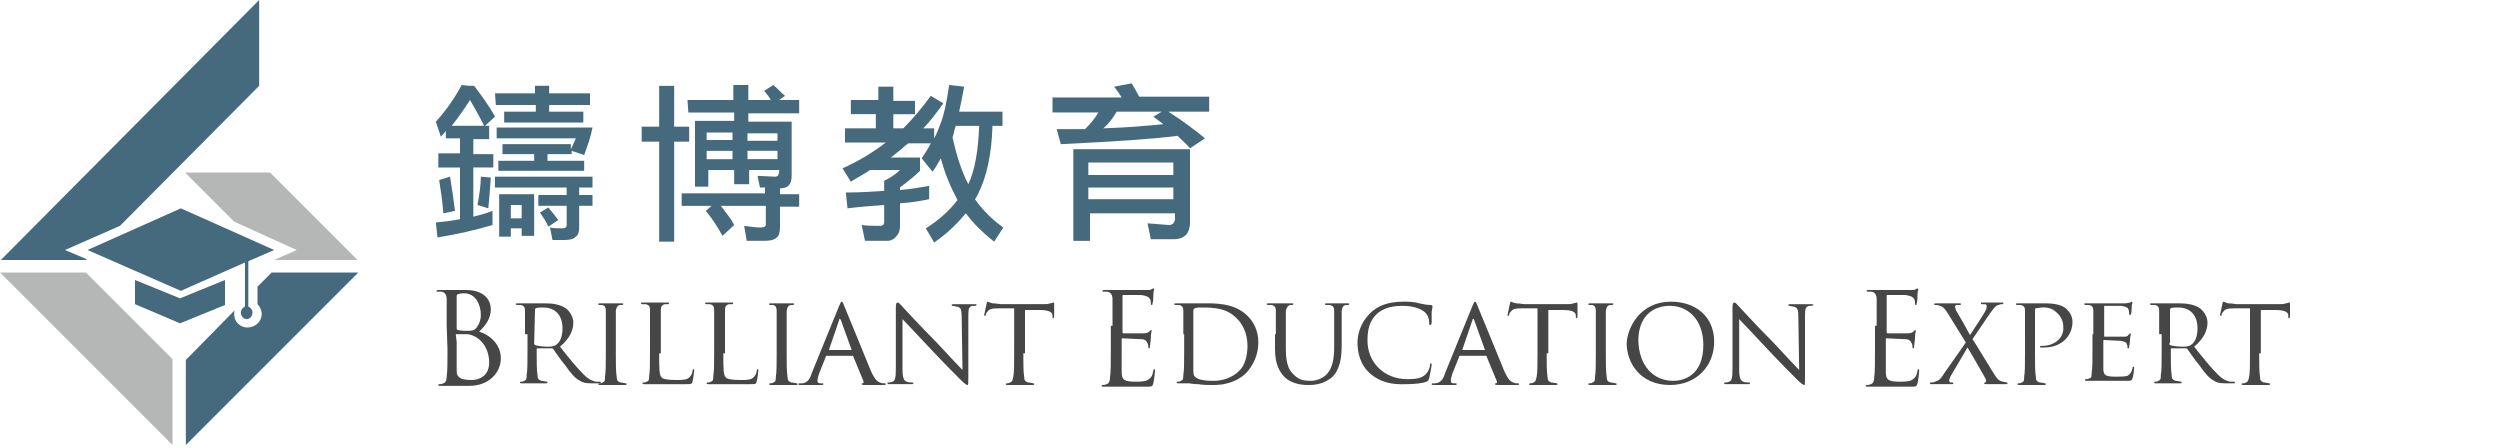 <?xml version="1.0" encoding="utf-8"?>
<!-- Generator: Adobe Illustrator 21.1.0, SVG Export Plug-In . SVG Version: 6.00 Build 0)  -->
<svg version="1.1" id="Layer_1" xmlns="http://www.w3.org/2000/svg" xmlns:xlink="http://www.w3.org/1999/xlink" x="0px" y="0px"
	 viewBox="0 0 300 53.7" style="enable-background:new 0 0 300 53.7;" xml:space="preserve">
<style type="text/css">
	.st0{fill:#466A7D;}
	.st1{fill:url(#XMLID_2_);}
	.st2{fill:url(#XMLID_3_);}
	.st3{fill:#B5B7B7;}
	.st4{fill:#464646;}
</style>
<g>
	<g id="XMLID_5424_">
		<g id="XMLID_5470_">
			<polygon id="XMLID_5479_" class="st0" points="21.7,25 10.5,30 21.7,34.9 29.4,31.5 29.9,31.3 32.9,30 			"/>
			<path id="XMLID_5478_" class="st0" d="M29.4,30.6v6.2c-0.3,0.1-0.5,0.4-0.5,0.7c0,0.4,0.3,0.8,0.7,0.8s0.7-0.4,0.7-0.8
				c0-0.3-0.2-0.6-0.5-0.7v-6.4"/>
			<polygon id="XMLID_5477_" class="st0" points="16.2,33.6 16.2,36.5 21.6,38.8 27,36.6 27,33.6 21.6,35.8 			"/>
			
				<linearGradient id="XMLID_2_" gradientUnits="userSpaceOnUse" x1="28" y1="-177.36" x2="28" y2="-177.36" gradientTransform="matrix(1 0 0 -1 0 -140.16)">
				<stop  offset="0" style="stop-color:#036937"/>
				<stop  offset="1" style="stop-color:#169380"/>
			</linearGradient>
			<path id="XMLID_5476_" class="st1" d="M28,37.2"/>
			
				<linearGradient id="XMLID_3_" gradientUnits="userSpaceOnUse" x1="30.9" y1="-174.56" x2="30.9" y2="-174.56" gradientTransform="matrix(1 0 0 -1 0 -140.16)">
				<stop  offset="0" style="stop-color:#036937"/>
				<stop  offset="1" style="stop-color:#169380"/>
			</linearGradient>
			<path id="XMLID_5475_" class="st2" d="M30.9,34.4"/>
			<polygon id="XMLID_5474_" class="st3" points="35.6,30 32.9,31.2 42.9,31.2 32.4,20.7 22.2,20.7 28.1,26.6 			"/>
			<polygon id="XMLID_5473_" class="st0" points="7.8,30 14.4,27.1 31.1,10.3 31.1,0 0.1,31.2 10.3,31.2 10.4,31.1 			"/>
			<polygon id="XMLID_5472_" class="st3" points="10.3,32.7 0,32.7 20.7,53.4 20.7,43.1 			"/>
			<path id="XMLID_5471_" class="st0" d="M32.6,32.7l-1.1,1.1l-0.6,0.6v2.1c0.3,0.3,0.5,0.7,0.5,1.2c0,0.9-0.8,1.6-1.7,1.6
				s-1.6-0.7-1.6-1.6c0-0.2,0-0.4,0.1-0.5l-0.4,0.4l-5.5,5.6v10.2L43,32.7L32.6,32.7z"/>
		</g>
	</g>
	<g id="XMLID_3280_">
		<g id="XMLID_8632_">
			<path id="XMLID_9198_" class="st4" d="M53.6,39.1c0-2.3,0-2.8,0-3.2c0-0.5-0.2-0.8-0.6-0.9c-0.1,0-0.4,0-0.5,0s-0.1,0-0.1-0.1
				s0.1-0.1,0.2-0.1c0.7,0,1.6,0,1.7,0c0.4,0,0.9,0,1.6,0c2.5,0,3,1.5,3,2.3c0,1.2-0.7,2-1.4,2.7c1.1,0.3,2.6,1.4,2.6,3.2
				c0,1.6-1.3,3.3-3.8,3.3c-0.2,0-0.6,0-1.1,0c-0.4,0-0.9,0-0.9,0s-0.3,0-0.6,0s-0.6,0-0.9,0c-0.2,0-0.2,0-0.2-0.1
				c0,0,0-0.1,0.1-0.1s0.3,0,0.5-0.1c0.3-0.1,0.4-0.4,0.4-0.8c0.1-0.6,0.1-1.8,0.1-3.3L53.6,39.1C53.7,39.1,53.6,39.1,53.6,39.1z
				 M54.8,39.4c0,0.1,0,0.1,0.1,0.2c0.1,0,0.4,0.1,0.9,0.1c0.8,0,1.1,0,1.4-0.4c0.3-0.4,0.5-0.9,0.5-1.5c0-1.2-0.6-2.6-2-2.6
				c-0.2,0-0.5,0-0.7,0.1c-0.1,0-0.2,0.1-0.2,0.2V39.4z M54.8,41c0,1.2,0,3,0,3.2c0,0.7,0,0.9,0.5,1.2c0.4,0.2,1.1,0.2,1.3,0.2
				c0.8,0,2.1-0.4,2.1-2.1c0-0.9-0.3-2.2-1.5-3c-0.5-0.3-0.9-0.4-1.2-0.4c-0.2,0-0.9,0-1.2,0c-0.1,0-0.1,0-0.1,0.1L54.8,41L54.8,41z
				"/>
			<path id="XMLID_9195_" class="st4" d="M63,40.1c0-2,0-2.3,0-2.8c0-0.4-0.1-0.6-0.5-0.7c-0.1,0-0.3,0-0.5,0l-0.1-0.1
				c0-0.1,0.1-0.1,0.2-0.1c0.6,0,1.5,0,1.6,0s1.2,0,1.7,0c0.8,0,1.8,0.1,2.5,0.6c0.3,0.2,0.9,0.9,0.9,1.7c0,0.9-0.4,1.9-1.6,2.9
				c1.1,1.4,2,2.5,2.8,3.3c0.7,0.7,1.1,0.8,1.5,0.9c0.3,0,0.4,0,0.5,0s0.1,0.1,0.1,0.1c0,0.1-0.1,0.1-0.3,0.1H71
				c-0.8,0-1.1-0.1-1.4-0.3c-0.6-0.3-1.1-0.9-1.8-1.9c-0.6-0.7-1.1-1.5-1.4-1.9c-0.1-0.1-0.1-0.1-0.2-0.1h-1.7c-0.1,0-0.1,0-0.1,0.1
				v0.3c0,1.2,0,2.2,0.1,2.8c0,0.4,0.1,0.6,0.5,0.7c0.2,0,0.5,0.1,0.6,0.1s0.1,0.1,0.1,0.1c0,0.1-0.1,0.1-0.2,0.1
				c-0.7,0-1.6,0-1.6,0s-0.9,0-1.3,0c-0.1,0-0.2,0-0.2-0.1c0,0,0-0.1,0.1-0.1s0.3,0,0.4-0.1c0.3-0.1,0.3-0.3,0.3-0.7
				c0.1-0.5,0.1-1.5,0.1-2.8v-2.1C63.3,40.1,63,40.1,63,40.1z M64.1,41.2c0,0.1,0,0.1,0.1,0.2c0.2,0.1,0.9,0.2,1.5,0.2
				c0.3,0,0.7,0,1-0.2c0.5-0.3,0.8-1,0.8-2c0-1.6-0.9-2.5-2.3-2.5c-0.4,0-0.8,0-0.9,0.1c-0.1,0-0.1,0.1-0.1,0.2L64.1,41.2L64.1,41.2
				L64.1,41.2z"/>
			<path id="XMLID_9193_" class="st4" d="M73.9,42.4c0,1.2,0,2.2,0.1,2.8c0,0.4,0.1,0.6,0.5,0.7c0.2,0,0.5,0.1,0.6,0.1
				s0.1,0.1,0.1,0.1c0,0.1-0.1,0.1-0.2,0.1c-0.7,0-1.6,0-1.7,0s-0.9,0-1.3,0c-0.1,0-0.2,0-0.2-0.1c0,0,0-0.1,0.1-0.1s0.3,0,0.4-0.1
				c0.3-0.1,0.3-0.3,0.3-0.7c0.1-0.5,0.1-1.5,0.1-2.8v-2.3c0-2,0-2.3,0-2.8c0-0.4-0.1-0.6-0.4-0.7c-0.2,0-0.3,0-0.4,0
				s-0.1-0.1-0.1-0.1c0-0.1,0.1-0.1,0.2-0.1c0.4,0,1.3,0,1.3,0c0.1,0,0.9,0,1.3,0c0.2,0,0.2,0,0.2,0.1l-0.1,0.1c-0.1,0-0.2,0-0.3,0
				c-0.4,0.1-0.4,0.3-0.5,0.7c0,0.4,0,0.8,0,2.8V42.4L73.9,42.4z"/>
			<path id="XMLID_9191_" class="st4" d="M79.1,42.4c0,1.9,0,2.6,0.3,2.9c0.2,0.2,0.7,0.3,1.8,0.3c0.7,0,1.3,0,1.6-0.4
				c0.2-0.2,0.3-0.5,0.3-0.7c0-0.1,0.1-0.2,0.1-0.2c0.1,0,0.1,0.1,0.1,0.2s-0.1,0.9-0.2,1.3c-0.1,0.3-0.1,0.3-0.8,0.3
				c-0.9,0-1.7,0-2.3,0s-1.1,0-1.4,0c-0.1,0-0.3,0-0.5,0c-0.3,0-0.6,0-0.8,0c-0.1,0-0.2,0-0.2-0.1c0,0,0-0.1,0.1-0.1s0.3,0,0.4-0.1
				c0.3-0.1,0.3-0.3,0.3-0.7c0.1-0.5,0.1-1.5,0.1-2.8V40c0-2,0-2.3,0-2.8c0-0.4-0.1-0.6-0.5-0.7c-0.1,0-0.3,0-0.5,0l-0.1-0.1
				c0-0.1,0.1-0.1,0.2-0.1c0.6,0,1.4,0,1.5,0s1.1,0,1.5,0c0.1,0,0.2,0,0.2,0.1l-0.1,0.1c-0.1,0-0.3,0-0.4,0
				c-0.4,0.1-0.5,0.3-0.5,0.7s0,0.8,0,2.8v2.4H79.1L79.1,42.4z"/>
			<path id="XMLID_9189_" class="st4" d="M86.8,42.4c0,1.9,0,2.6,0.3,2.9c0.2,0.2,0.7,0.3,1.8,0.3c0.7,0,1.3,0,1.6-0.4
				c0.2-0.2,0.3-0.5,0.3-0.7c0-0.1,0.1-0.2,0.1-0.2c0.1,0,0.1,0.1,0.1,0.2s-0.1,0.9-0.2,1.3c-0.1,0.3-0.1,0.3-0.8,0.3
				c-0.9,0-1.7,0-2.3,0s-1.1,0-1.4,0c-0.1,0-0.3,0-0.5,0c-0.3,0-0.6,0-0.8,0c-0.1,0-0.2,0-0.2-0.1c0,0,0-0.1,0.1-0.1s0.3,0,0.4-0.1
				c0.3-0.1,0.3-0.3,0.3-0.7c0.1-0.5,0.1-1.5,0.1-2.8V40c0-2,0-2.3,0-2.8c0-0.4-0.1-0.6-0.5-0.7c-0.1,0-0.3,0-0.5,0l-0.1-0.1
				c0-0.1,0.1-0.1,0.2-0.1c0.6,0,1.4,0,1.5,0s1.1,0,1.5,0c0.1,0,0.2,0,0.2,0.1l-0.1,0.1c-0.1,0-0.3,0-0.4,0
				c-0.4,0.1-0.5,0.3-0.5,0.7s0,0.8,0,2.8v2.4H86.8L86.8,42.4z"/>
			<path id="XMLID_9187_" class="st4" d="M94.4,42.4c0,1.2,0,2.2,0.1,2.8c0,0.4,0.1,0.6,0.5,0.7c0.2,0,0.5,0.1,0.6,0.1
				s0.1,0.1,0.1,0.1c0,0.1-0.1,0.1-0.2,0.1c-0.7,0-1.6,0-1.7,0s-0.9,0-1.3,0c-0.1,0-0.2,0-0.2-0.1c0,0,0-0.1,0.1-0.1s0.3,0,0.4-0.1
				c0.3-0.1,0.3-0.3,0.3-0.7c0.1-0.5,0.1-1.5,0.1-2.8v-2.3c0-2,0-2.3,0-2.8c0-0.4-0.1-0.6-0.4-0.7c-0.2,0-0.3,0-0.4,0
				s-0.1-0.1-0.1-0.1c0-0.1,0.1-0.1,0.2-0.1c0.4,0,1.3,0,1.3,0c0.1,0,0.9,0,1.3,0c0.2,0,0.2,0,0.2,0.1l-0.1,0.1c-0.1,0-0.2,0-0.3,0
				c-0.4,0.1-0.4,0.3-0.5,0.7c0,0.4,0,0.8,0,2.8V42.4L94.4,42.4z"/>
			<path id="XMLID_9184_" class="st4" d="M100.7,36.7c0.2-0.4,0.2-0.5,0.3-0.5s0.2,0.2,0.3,0.5c0.2,0.5,2.4,5.8,3.2,7.8
				c0.5,1.1,0.8,1.3,1.1,1.4c0.2,0.1,0.4,0.1,0.5,0.1s0.2,0,0.2,0.1s-0.2,0.1-0.3,0.1c-0.2,0-1.2,0-2.1,0c-0.3,0-0.5,0-0.5-0.1
				s0-0.1,0.1-0.1s0.2-0.1,0.1-0.3l-1.2-2.9c0-0.1,0-0.1-0.1-0.1h-3.1c-0.1,0-0.1,0-0.1,0.1l-0.8,2c-0.1,0.3-0.2,0.6-0.2,0.9
				s0.2,0.3,0.5,0.3h0.1c0.1,0,0.1,0,0.1,0.1s-0.1,0.1-0.2,0.1c-0.3,0-1,0-1.2,0c-0.1,0-0.8,0-1.3,0c-0.2,0-0.3,0-0.3-0.1
				s0.1-0.1,0.1-0.1c0.1,0,0.3,0,0.4,0c0.6-0.1,0.9-0.5,1.1-1.2L100.7,36.7z M102.2,42C102.3,42,102.3,42,102.2,42l-1.3-3.6
				c-0.1-0.2-0.2-0.2-0.2,0l-1.2,3.5c0,0.1,0,0.1,0,0.1H102.2z"/>
			<path id="XMLID_9182_" class="st4" d="M108.3,44.3c0,1.1,0.2,1.4,0.5,1.5c0.2,0.1,0.5,0.1,0.7,0.1c0.1,0,0.1,0,0.1,0.1
				s-0.1,0.1-0.2,0.1c-0.8,0-1.3,0-1.4,0s-0.7,0-1.3,0c-0.1,0-0.2,0-0.2-0.1s0-0.1,0.1-0.1s0.3,0,0.5-0.1c0.3-0.1,0.4-0.4,0.4-1.6
				v-7.3c0-0.5,0.1-0.6,0.2-0.6c0.2,0,0.4,0.3,0.5,0.4c0.2,0.2,2.1,2.3,4.2,4.4c1.3,1.4,2.7,2.9,3.1,3.3l-0.1-6.4
				c0-0.8-0.1-1.1-0.5-1.2c-0.2,0-0.5-0.1-0.6-0.1s-0.1-0.1-0.1-0.1c0-0.1,0.1-0.1,0.3-0.1c0.6,0,1.2,0,1.4,0s0.6,0,1.1,0
				c0.1,0,0.2,0,0.2,0.1c0,0-0.1,0.1-0.2,0.1s-0.2,0-0.3,0c-0.4,0.1-0.5,0.3-0.5,1.1v7.5c0,0.8,0,0.9-0.1,0.9s-0.3-0.1-1-0.8
				c-0.1-0.1-2-2-3.4-3.5c-1.5-1.6-3-3.2-3.4-3.6C108.3,38.3,108.3,44.3,108.3,44.3z"/>
			<path id="XMLID_9180_" class="st4" d="M122.8,42.4c0,1.2,0,2.2,0.1,2.8c0,0.4,0.1,0.6,0.5,0.7c0.2,0,0.5,0.1,0.6,0.1
				s0.1,0.1,0.1,0.1c0,0.1-0.1,0.1-0.2,0.1c-0.7,0-1.6,0-1.6,0c-0.1,0-1,0-1.4,0c-0.2,0-0.2,0-0.2-0.1c0,0,0-0.1,0.1-0.1
				s0.3,0,0.4-0.1c0.3-0.1,0.3-0.3,0.4-0.7c0.1-0.5,0.1-1.5,0.1-2.8V37h-1.9c-0.8,0-1.1,0.1-1.3,0.4c-0.2,0.2-0.2,0.3-0.2,0.4
				s-0.1,0.1-0.1,0.1s-0.1,0-0.1-0.1s0.3-1.3,0.3-1.4s0.1-0.2,0.1-0.2c0.1,0,0.2,0.1,0.6,0.2c0.4,0,0.9,0.1,1,0.1h5
				c0.4,0,0.7,0,0.9-0.1c0.2,0,0.3-0.1,0.4-0.1s0.1,0.1,0.1,0.2c0,0.4,0,1.3,0,1.5c0,0.1-0.1,0.2-0.1,0.2c-0.1,0-0.1,0-0.1-0.2v-0.1
				c0-0.4-0.3-0.7-1.6-0.7H123v5.2C123,42.4,122.8,42.4,122.8,42.4z"/>
			<path id="XMLID_9178_" class="st4" d="M133.5,39.1c0-2.3,0-2.8,0-3.2c0-0.5-0.2-0.8-0.6-0.9c-0.1,0-0.4,0-0.5,0s-0.1,0-0.1-0.1
				s0.1-0.1,0.2-0.1c0.3,0,0.8,0,1.1,0h0.6c0.1,0,3.1,0,3.4,0c0.3,0,0.5,0,0.6-0.1c0.1,0,0.1-0.1,0.2-0.1l0.1,0.1
				c0,0.1-0.1,0.3-0.1,0.7c0,0.2,0,0.8-0.1,1c0,0.1,0,0.2-0.1,0.2s-0.1-0.1-0.1-0.2s0-0.4-0.1-0.5c-0.1-0.2-0.3-0.4-1.1-0.5
				c-0.3,0-1.9,0-2.1,0c-0.1,0-0.1,0-0.1,0.2v4.2c0,0.1,0,0.2,0.1,0.2c0.2,0,2,0,2.4,0s0.6-0.1,0.7-0.2c0.1-0.1,0.2-0.2,0.2-0.2
				s0.1,0,0.1,0.1s-0.1,0.3-0.1,0.8c0,0.3-0.1,0.9-0.1,1s0,0.3-0.1,0.3s-0.1-0.1-0.1-0.1c0-0.2,0-0.3-0.1-0.5s-0.2-0.5-0.8-0.5
				c-0.4,0-1.9-0.1-2.2-0.1c-0.1,0-0.1,0-0.1,0.1V42c0,0.5,0,2.3,0,2.6c0,1,0.3,1.2,1.7,1.2c0.4,0,1.1,0,1.4-0.2
				c0.4-0.2,0.6-0.5,0.7-1.1c0-0.2,0.1-0.2,0.1-0.2c0.1,0,0.1,0.1,0.1,0.2s-0.1,1.1-0.2,1.5c-0.1,0.4-0.2,0.4-0.8,0.4
				c-1.1,0-2,0-2.5,0c-0.6,0-0.9,0-1.2,0c0,0-0.3,0-0.6,0s-0.6,0-0.9,0c-0.2,0-0.2,0-0.2-0.1c0,0,0-0.1,0.1-0.1s0.3,0,0.5-0.1
				c0.3-0.1,0.4-0.4,0.4-0.8c0.1-0.6,0.1-1.8,0.1-3.3v-2.9L133.5,39.1L133.5,39.1z"/>
			<path id="XMLID_9175_" class="st4" d="M142,40.1c0-2,0-2.3,0-2.8c0-0.4-0.1-0.6-0.5-0.7c-0.1,0-0.3,0-0.5,0l-0.1-0.1
				c0-0.1,0.1-0.1,0.2-0.1c0.6,0,1.5,0,1.5,0c0.2,0,1,0,1.8,0c1.3,0,3.7-0.1,5.3,1.5c0.7,0.7,1.3,1.7,1.3,3.2c0,1.6-0.7,2.8-1.4,3.6
				c-0.6,0.6-1.8,1.5-4,1.5c-0.6,0-1.3,0-1.8-0.1c-0.6,0-1-0.1-1.1-0.1c0,0-0.3,0-0.5,0c-0.3,0-0.6,0-0.8,0c-0.1,0-0.2,0-0.2-0.1
				c0,0,0-0.1,0.1-0.1s0.3,0,0.4-0.1c0.3-0.1,0.3-0.3,0.3-0.7c0.1-0.5,0.1-1.5,0.1-2.8v-2.1L142,40.1L142,40.1z M143.2,41.5
				c0,1.4,0,2.5,0,2.8s0,0.8,0.2,0.9c0.2,0.2,0.6,0.5,2.2,0.5c1.2,0,2.3-0.4,3.1-1.2c0.7-0.6,1-1.9,1-3c0-1.6-0.7-2.7-1.2-3.2
				c-1.2-1.3-2.7-1.4-4.3-1.4c-0.3,0-0.7,0-0.8,0.1c-0.1,0-0.2,0.1-0.2,0.3V41.5z"/>
			<path id="XMLID_9173_" class="st4" d="M153.1,40.1c0-2,0-2.3,0-2.8c0-0.4-0.1-0.6-0.5-0.7c-0.1,0-0.3,0-0.5,0l-0.1-0.1
				c0-0.1,0.1-0.1,0.2-0.1c0.6,0,1.4,0,1.5,0s0.9,0,1.3,0c0.2,0,0.2,0,0.2,0.1l-0.1,0.1c-0.1,0-0.2,0-0.3,0
				c-0.3,0.1-0.4,0.3-0.5,0.7c0,0.4,0,0.8,0,2.8v1.8c0,1.8,0.4,2.6,1,3.1c0.6,0.6,1.2,0.7,2,0.7s1.6-0.4,2-0.9
				c0.6-0.7,0.8-1.8,0.8-3.1v-1.6c0-2,0-2.3,0-2.8c0-0.4-0.1-0.6-0.5-0.7c-0.1,0-0.3,0-0.5,0c-0.1,0-0.1-0.1-0.1-0.1
				c0-0.1,0.1-0.1,0.2-0.1c0.6,0,1.4,0,1.4,0c0.1,0,0.7,0,1.1,0c0.2,0,0.2,0,0.2,0.1c0,0,0,0.1-0.1,0.1s-0.2,0-0.3,0
				c-0.4,0.1-0.4,0.3-0.5,0.7c0,0.4,0,0.8,0,2.8v1.4c0,1.4-0.2,2.9-1.2,3.8c-1,0.8-2,0.9-2.8,0.9c-0.4,0-1.8,0-2.8-0.9
				c-0.6-0.6-1.2-1.5-1.2-3.4v-1.8H153.1z"/>
			<path id="XMLID_9171_" class="st4" d="M164.5,44.9c-1.3-1.1-1.6-2.6-1.6-3.8c0-0.9,0.3-2.3,1.5-3.5c0.8-0.8,2-1.4,4-1.4
				c0.5,0,1.3,0,1.9,0.2c0.5,0.1,0.9,0.2,1.4,0.2c0.1,0,0.2,0.1,0.2,0.1c0,0.1,0,0.3-0.1,0.7c0,0.4,0,1.1,0,1.3s-0.1,0.3-0.2,0.3
				c-0.1,0-0.1-0.1-0.1-0.3c0-0.5-0.2-1-0.6-1.3c-0.5-0.4-1.4-0.7-2.6-0.7c-1.7,0-2.5,0.5-3,0.9c-1,0.9-1.2,2-1.2,3.3
				c0,2.5,1.9,4.6,4.8,4.6c1,0,1.7-0.1,2.2-0.6c0.3-0.3,0.5-0.8,0.5-1.1c0-0.1,0-0.2,0.1-0.2s0.1,0.1,0.1,0.2s-0.2,1.2-0.3,1.6
				c-0.1,0.2-0.1,0.3-0.3,0.4c-0.5,0.2-1.5,0.3-2.4,0.3C166.9,46.2,165.6,45.8,164.5,44.9z"/>
			<path id="XMLID_9168_" class="st4" d="M176.7,36.7c0.2-0.4,0.2-0.5,0.3-0.5s0.2,0.2,0.3,0.5c0.2,0.5,2.4,5.8,3.2,7.8
				c0.5,1.1,0.8,1.3,1.1,1.4c0.2,0.1,0.4,0.1,0.5,0.1s0.2,0,0.2,0.1s-0.2,0.1-0.3,0.1c-0.2,0-1.2,0-2.1,0c-0.3,0-0.5,0-0.5-0.1
				s0-0.1,0.1-0.1s0.2-0.1,0.1-0.3l-1.2-2.9c0-0.1,0-0.1-0.1-0.1h-3.1c-0.1,0-0.1,0-0.1,0.1l-0.8,2c-0.1,0.3-0.2,0.6-0.2,0.9
				s0.2,0.3,0.5,0.3h0.1c0.1,0,0.1,0,0.1,0.1s-0.1,0.1-0.2,0.1c-0.3,0-1,0-1.2,0c-0.1,0-0.8,0-1.3,0c-0.2,0-0.3,0-0.3-0.1
				s0.1-0.1,0.1-0.1c0.1,0,0.3,0,0.4,0c0.6-0.1,0.9-0.5,1.1-1.2L176.7,36.7z M178.2,42L178.2,42l-1.3-3.6c-0.1-0.2-0.2-0.2-0.2,0
				l-1.2,3.5c0,0.1,0,0.1,0,0.1H178.2z"/>
			<path id="XMLID_9166_" class="st4" d="M185.6,42.4c0,1.2,0,2.2,0.1,2.8c0,0.4,0.1,0.6,0.5,0.7c0.2,0,0.5,0.1,0.6,0.1
				s0.1,0.1,0.1,0.1c0,0.1-0.1,0.1-0.2,0.1c-0.7,0-1.6,0-1.6,0c-0.1,0-1,0-1.4,0c-0.2,0-0.2,0-0.2-0.1c0,0,0-0.1,0.1-0.1
				s0.3,0,0.4-0.1c0.3-0.1,0.3-0.3,0.4-0.7c0.1-0.5,0.1-1.5,0.1-2.8V37h-1.9c-0.8,0-1.1,0.1-1.3,0.4c-0.2,0.2-0.2,0.3-0.2,0.4
				s-0.1,0.1-0.1,0.1s-0.1,0-0.1-0.1s0.3-1.3,0.3-1.4s0.1-0.2,0.1-0.2c0.1,0,0.2,0.1,0.6,0.2c0.4,0,0.9,0.1,1,0.1h5
				c0.4,0,0.7,0,0.9-0.1c0.2,0,0.3-0.1,0.4-0.1s0.1,0.1,0.1,0.2c0,0.4,0,1.3,0,1.5c0,0.1-0.1,0.2-0.1,0.2s-0.1,0-0.1-0.2v-0.1
				c0-0.4-0.3-0.7-1.6-0.7h-1.7v5.2C185.8,42.4,185.6,42.4,185.6,42.4z"/>
			<path id="XMLID_9164_" class="st4" d="M192.7,42.4c0,1.2,0,2.2,0.1,2.8c0,0.4,0.1,0.6,0.5,0.7c0.2,0,0.5,0.1,0.6,0.1
				s0.1,0.1,0.1,0.1c0,0.1-0.1,0.1-0.2,0.1c-0.7,0-1.6,0-1.7,0c-0.1,0-0.9,0-1.3,0c-0.1,0-0.2,0-0.2-0.1c0,0,0-0.1,0.1-0.1
				s0.3,0,0.4-0.1c0.3-0.1,0.3-0.3,0.3-0.7c0.1-0.5,0.1-1.5,0.1-2.8v-2.3c0-2,0-2.3,0-2.8c0-0.4-0.1-0.6-0.4-0.7c-0.2,0-0.3,0-0.4,0
				s-0.1-0.1-0.1-0.1c0-0.1,0.1-0.1,0.2-0.1c0.4,0,1.3,0,1.3,0c0.1,0,0.9,0,1.3,0c0.2,0,0.2,0,0.2,0.1l-0.1,0.1c-0.1,0-0.2,0-0.3,0
				c-0.4,0.1-0.4,0.3-0.5,0.7c0,0.4,0,0.8,0,2.8L192.7,42.4L192.7,42.4z"/>
			<path id="XMLID_9161_" class="st4" d="M200.5,36.2c3,0,5.2,1.8,5.2,4.8c0,2.9-2.1,5.2-5.3,5.2c-3.6,0-5.2-2.7-5.2-5
				C195.3,39.2,196.9,36.2,200.5,36.2z M200.8,45.7c1.2,0,3.6-0.6,3.6-4.3c0-3.1-1.9-4.7-4-4.7c-2.2,0-3.8,1.4-3.8,4.2
				C196.7,43.9,198.4,45.7,200.8,45.7z"/>
			<path id="XMLID_9159_" class="st4" d="M208.7,44.3c0,1.1,0.2,1.4,0.5,1.5c0.2,0.1,0.5,0.1,0.7,0.1c0.1,0,0.1,0,0.1,0.1
				s-0.1,0.1-0.2,0.1c-0.8,0-1.3,0-1.4,0s-0.7,0-1.3,0c-0.1,0-0.2,0-0.2-0.1s0-0.1,0.1-0.1s0.3,0,0.5-0.1c0.3-0.1,0.4-0.4,0.4-1.6
				v-7.3c0-0.5,0.1-0.6,0.2-0.6c0.2,0,0.4,0.3,0.5,0.4c0.2,0.2,2.1,2.3,4.2,4.4c1.3,1.4,2.7,2.9,3.1,3.3l-0.1-6.4
				c0-0.8-0.1-1.1-0.5-1.2c-0.2,0-0.5-0.1-0.6-0.1s-0.1-0.1-0.1-0.1c0-0.1,0.1-0.1,0.3-0.1c0.6,0,1.2,0,1.4,0s0.6,0,1.1,0
				c0.1,0,0.2,0,0.2,0.1c0,0-0.1,0.1-0.2,0.1s-0.2,0-0.3,0c-0.4,0.1-0.5,0.3-0.5,1.1v7.5c0,0.8,0,0.9-0.1,0.9s-0.3-0.1-1-0.8
				c-0.1-0.1-2-2-3.4-3.5c-1.5-1.6-3-3.2-3.4-3.6V44.3z"/>
			<path id="XMLID_9157_" class="st4" d="M225.2,39.1c0-2.3,0-2.8,0-3.2c0-0.5-0.2-0.8-0.6-0.9c-0.1,0-0.4,0-0.5,0s-0.1,0-0.1-0.1
				s0.1-0.1,0.2-0.1c0.3,0,0.8,0,1.1,0h0.6c0.1,0,3.1,0,3.4,0c0.3,0,0.5,0,0.6-0.1c0.1,0,0.1-0.1,0.2-0.1l0.1,0.1
				c0,0.1-0.1,0.3-0.1,0.7c0,0.2,0,0.8-0.1,1c0,0.1,0,0.2-0.1,0.2s-0.1-0.1-0.1-0.2s0-0.4-0.1-0.5c-0.1-0.2-0.3-0.4-1.1-0.5
				c-0.3,0-1.9,0-2.1,0c-0.1,0-0.1,0-0.1,0.2v4.2c0,0.1,0,0.2,0.1,0.2c0.2,0,2,0,2.4,0s0.6-0.1,0.7-0.2s0.2-0.2,0.2-0.2
				s0.1,0,0.1,0.1s-0.1,0.3-0.1,0.8c0,0.3-0.1,0.9-0.1,1s0,0.3-0.1,0.3s-0.1-0.1-0.1-0.1c0-0.2,0-0.3-0.1-0.5s-0.2-0.5-0.8-0.5
				c-0.4,0-1.9-0.1-2.2-0.1c-0.1,0-0.1,0-0.1,0.1V42c0,0.5,0,2.3,0,2.6c0,1,0.3,1.2,1.7,1.2c0.4,0,1.1,0,1.4-0.2
				c0.4-0.2,0.6-0.5,0.7-1.1c0-0.2,0.1-0.2,0.1-0.2c0.1,0,0.1,0.1,0.1,0.2s-0.1,1.1-0.2,1.5c-0.1,0.4-0.2,0.4-0.8,0.4
				c-1.1,0-2,0-2.5,0c-0.6,0-0.9,0-1.2,0c0,0-0.3,0-0.6,0s-0.6,0-0.9,0c-0.2,0-0.2,0-0.2-0.1c0,0,0-0.1,0.1-0.1s0.3,0,0.5-0.1
				c0.3-0.1,0.4-0.4,0.4-0.8c0.1-0.6,0.1-1.8,0.1-3.3v-2.9L225.2,39.1L225.2,39.1z"/>
			<path id="XMLID_9155_" class="st4" d="M235.9,41.1l-2.1-3.4c-0.3-0.5-0.6-0.9-1-1c-0.2-0.1-0.5-0.1-0.6-0.1s-0.1-0.1-0.1-0.1
				c0-0.1,0.1-0.1,0.2-0.1c0.4,0,1.4,0,1.5,0s0.8,0,1.3,0c0.2,0,0.2,0,0.2,0.1s0,0.1-0.1,0.1s-0.3,0-0.4,0c-0.1,0-0.2,0.1-0.2,0.2
				s0.1,0.3,0.1,0.4c0.6,1,1.1,1.9,1.7,3c0.4-0.6,1.8-2.7,1.9-3c0.1-0.2,0.1-0.3,0.1-0.5c0-0.1-0.1-0.2-0.2-0.2c-0.1,0-0.3,0-0.4,0
				c-0.1,0-0.1-0.1-0.1-0.1c0-0.1,0.1-0.1,0.2-0.1c0.5,0,1.1,0,1.2,0c0.1,0,0.7,0,1.1,0c0.2,0,0.2,0,0.2,0.1c0,0,0,0.1-0.1,0.1
				s-0.3,0-0.5,0.1c-0.4,0.1-0.6,0.5-1,1l-2.1,3.1c0.3,0.4,2.5,4.1,2.8,4.5c0.2,0.3,0.4,0.5,0.8,0.6c0.2,0,0.4,0.1,0.5,0.1
				s0.1,0,0.1,0.1s-0.1,0.1-0.2,0.1c-0.8,0-1.4,0-2.2,0c-0.3,0-0.4,0-0.4-0.1c0,0,0-0.1,0.1-0.1s0.2-0.2,0.1-0.4
				c-0.7-1.2-1.4-2.5-2.2-3.8l-2,3.4c-0.1,0.2-0.2,0.4-0.2,0.6c0,0.1,0.1,0.2,0.2,0.2c0.1,0,0.2,0,0.2,0c0.1,0,0.1,0.1,0.1,0.1
				c0,0.1-0.1,0.1-0.2,0.1c-0.3,0-1.2,0-1.3,0s-0.8,0-1.2,0c-0.1,0-0.1,0-0.1-0.1s0-0.1,0.1-0.1s0.3,0,0.5-0.1
				c0.4-0.1,0.7-0.3,1.1-1L235.9,41.1z"/>
			<path id="XMLID_9153_" class="st4" d="M243,40.1c0-2,0-2.3,0-2.8c0-0.4-0.1-0.6-0.5-0.7c-0.1,0-0.3,0-0.5,0l-0.1-0.1
				c0-0.1,0.1-0.1,0.2-0.1c0.6,0,1.4,0,1.5,0c0.3,0,1.3,0,1.9,0c1.7,0,2.3,0.5,2.5,0.7c0.3,0.3,0.7,0.8,0.7,1.5
				c0,1.8-1.4,3.1-3.4,3.1c-0.1,0-0.3,0-0.4,0s-0.1-0.1-0.1-0.1c0-0.1,0.1-0.1,0.3-0.1c1.4,0,2.5-0.9,2.5-2.1c0-0.4,0-1.2-0.8-1.9
				c-0.7-0.7-1.5-0.6-1.8-0.6c-0.2,0-0.6,0.1-0.7,0.1c-0.1,0-0.1,0.1-0.1,0.2v5.2c0,1.2,0,2.2,0.1,2.8c0,0.4,0.1,0.6,0.5,0.7
				c0.2,0,0.5,0.1,0.6,0.1s0.1,0.1,0.1,0.1c0,0.1-0.1,0.1-0.2,0.1c-0.7,0-1.6,0-1.7,0c0,0-0.9,0-1.3,0c-0.1,0-0.2,0-0.2-0.1
				c0,0,0-0.1,0.1-0.1s0.3,0,0.4-0.1c0.3-0.1,0.3-0.3,0.3-0.7c0.1-0.5,0.1-1.5,0.1-2.8L243,40.1z"/>
			<path id="XMLID_9151_" class="st4" d="M251.2,40.1c0-2,0-2.3,0-2.8c0-0.4-0.1-0.6-0.5-0.7c-0.1,0-0.3,0-0.5,0l-0.1-0.1
				c0-0.1,0.1-0.1,0.2-0.1c0.6,0,1.5,0,1.5,0c0.1,0,2.9,0,3.2,0s0.5-0.1,0.6-0.1s0.1-0.1,0.2-0.1l0.1,0.1c0,0.1-0.1,0.2-0.1,0.6
				c0,0.1,0,0.7-0.1,0.8c0,0.1-0.1,0.1-0.1,0.1c-0.1,0-0.1-0.1-0.1-0.2s0-0.3-0.1-0.5s-0.2-0.3-0.9-0.4c-0.2,0-1.8,0-1.9,0
				c-0.1,0-0.1,0-0.1,0.1v3.5c0,0.1,0,0.1,0.1,0.1c0.2,0,1.9,0,2.2,0s0.5,0,0.6-0.2c0.1-0.1,0.2-0.2,0.2-0.2s0.1,0,0.1,0.1
				s-0.1,0.3-0.1,0.7c0,0.3-0.1,0.7-0.1,0.8s0,0.2-0.1,0.2s-0.1,0-0.1-0.1s0-0.3-0.1-0.4c0-0.2-0.2-0.3-0.7-0.4
				c-0.4,0-1.8-0.1-2-0.1c-0.1,0-0.1,0-0.1,0.1V42c0,0.4,0,1.9,0,2.2c0,0.9,0.3,1,1.6,1c0.3,0,1,0,1.3-0.1c0.3-0.2,0.5-0.4,0.6-0.9
				c0-0.2,0.1-0.2,0.1-0.2c0.1,0,0.1,0.1,0.1,0.2s-0.1,1-0.2,1.2c-0.1,0.3-0.2,0.3-0.7,0.3c-1,0-1.8,0-2.3,0c-0.6,0-0.9,0-1.1,0
				c0,0-0.3,0-0.6,0s-0.6,0-0.8,0c-0.1,0-0.2,0-0.2-0.1c0,0,0-0.1,0.1-0.1s0.3,0,0.4-0.1c0.3,0,0.3-0.3,0.3-0.7
				c0.1-0.5,0.1-1.5,0.1-2.8v-1.8C251.1,40.1,251.2,40.1,251.2,40.1z"/>
			<path id="XMLID_9049_" class="st4" d="M259.1,40.1c0-2,0-2.3,0-2.8c0-0.4-0.1-0.6-0.5-0.7c-0.1,0-0.3,0-0.5,0l-0.1-0.1
				c0-0.1,0.1-0.1,0.2-0.1c0.6,0,1.5,0,1.6,0s1.2,0,1.7,0c0.8,0,1.8,0.1,2.5,0.6c0.3,0.2,0.9,0.9,0.9,1.7c0,0.9-0.4,1.9-1.6,2.9
				c1.1,1.4,2,2.5,2.8,3.3c0.7,0.7,1.1,0.8,1.5,0.9c0.3,0,0.4,0,0.5,0s0.1,0.1,0.1,0.1c0,0.1-0.1,0.1-0.3,0.1h-0.8
				c-0.8,0-1.1-0.1-1.4-0.3c-0.6-0.3-1.1-0.9-1.8-1.9c-0.6-0.7-1.1-1.5-1.4-1.9c-0.1-0.1-0.1-0.1-0.2-0.1h-1.7c-0.1,0-0.1,0-0.1,0.1
				v0.3c0,1.2,0,2.2,0.1,2.8c0,0.4,0.1,0.6,0.5,0.7c0.2,0,0.5,0.1,0.6,0.1s0.1,0.1,0.1,0.1c0,0.1-0.1,0.1-0.2,0.1
				c-0.7,0-1.6,0-1.6,0s-0.9,0-1.3,0c-0.1,0-0.2,0-0.2-0.1c0,0,0-0.1,0.1-0.1s0.3,0,0.4-0.1c0.3-0.1,0.3-0.3,0.3-0.7
				c0.1-0.5,0.1-1.5,0.1-2.8v-2.1H259.1z M260.3,41.2c0,0.1,0,0.1,0.1,0.2c0.2,0.1,0.9,0.2,1.5,0.2c0.3,0,0.7,0,1-0.2
				c0.5-0.3,0.8-1,0.8-2c0-1.6-0.9-2.5-2.3-2.5c-0.4,0-0.8,0-0.9,0.1c-0.1,0-0.1,0.1-0.1,0.2v4H260.3L260.3,41.2z"/>
			<path id="XMLID_9047_" class="st4" d="M271.1,42.4c0,1.2,0,2.2,0.1,2.8c0,0.4,0.1,0.6,0.5,0.7c0.2,0,0.5,0.1,0.6,0.1
				s0.1,0.1,0.1,0.1c0,0.1-0.1,0.1-0.2,0.1c-0.7,0-1.6,0-1.6,0c-0.1,0-1,0-1.4,0c-0.2,0-0.2,0-0.2-0.1c0,0,0-0.1,0.1-0.1
				s0.3,0,0.4-0.1c0.3-0.1,0.3-0.3,0.4-0.7c0.1-0.5,0.1-1.5,0.1-2.8V37h-1.9c-0.8,0-1.1,0.1-1.3,0.4c-0.2,0.2-0.2,0.3-0.2,0.4
				s-0.1,0.1-0.1,0.1s-0.1,0-0.1-0.1s0.3-1.3,0.3-1.4s0.1-0.2,0.1-0.2c0.1,0,0.2,0.1,0.6,0.2c0.4,0,0.9,0.1,1,0.1h5
				c0.4,0,0.7,0,0.9-0.1c0.2,0,0.3-0.1,0.4-0.1s0.1,0.1,0.1,0.2c0,0.4,0,1.3,0,1.5c0,0.1-0.1,0.2-0.1,0.2c-0.1,0-0.1,0-0.1-0.2v-0.1
				c0-0.4-0.3-0.7-1.6-0.7h-1.7v5.2C271.3,42.4,271.1,42.4,271.1,42.4z"/>
		</g>
		<path id="XMLID_8472_" class="st0" d="M56.3,10.3h0.6c0.9,1.2,1.8,2.4,2.5,3.7l-1.2,1.1h0.5v1.6h-1.9v1.8h2.4v1.6h-2.4V26
			c0.8-0.2,1.6-0.4,2.3-0.7V27c-2,0.6-4.2,1.1-6.6,1.5l-0.2-1.8c1-0.1,1.9-0.2,2.9-0.4v-6.2h-2.6v-1.7h2.6v-1.8h-1.7v-0.9
			c-0.2,0.3-0.4,0.5-0.6,0.7l-0.6-1.8c1.1-1.2,2.2-2.7,3.1-4.4L56.3,10.3L56.3,10.3z M54,21.2c0.2,1.2,0.4,2.5,0.6,4.1l-1.4,0.3
			c-0.1-1.4-0.3-2.7-0.5-4L54,21.2z M54.2,15.1h3.9c-0.7-1.4-1.3-2.4-1.7-3.1C55.7,13.1,55,14.1,54.2,15.1z M57.7,21.2l1.2,0.1
			c-0.1,1.4-0.2,2.7-0.3,3.7l-1.3-0.4C57.5,23.5,57.7,22.3,57.7,21.2z M59.4,11.2h4.8v-0.9h1.7v0.9h4.9v1.4h-4.9v0.8H70v1.3h-9.5
			v-1.3h3.8v-0.8h-4.8L59.4,11.2L59.4,11.2z M59.4,21.2h11.7v1.3h-1.6v0.9h1.6v1.3h-1.6v2.6c0,0.5-0.1,0.9-0.4,1.1
			c-0.3,0.3-0.7,0.4-1.4,0.4h-1.4L66,27.3c0.5,0.1,1,0.1,1.4,0.1S68,27.3,68,27v-2.3h-3.4v-1.3H68v-0.9h-8.6
			C59.4,22.5,59.4,21.2,59.4,21.2z M59.7,15.3h11.4c-0.2,1.1-0.6,2.2-1,3.3l-1.5-0.5v0.4h-2.9v0.8h4.4v1.2H59.8v-1.2h4.3v-0.8h-3.8
			v-1.2h8.2v0.6c0.2-0.4,0.4-0.8,0.6-1.3h-9.5v-1.3H59.7z M64.1,23.3v5h-1.5v-0.9h-1.3v1h-1.4v-5.1H64.1z M61.3,26.2h1.3v-1.6h-1.3
			V26.2z M65.8,24.9c0.5,0.6,0.9,1.1,1.2,1.5l-1.2,0.8c-0.2-0.5-0.6-1.1-1-1.7L65.8,24.9z"/>
		<path id="XMLID_8459_" class="st0" d="M77,15.2h2.1v-4.9h1.8v4.9h1.8V17h-1.8v12h-1.8V17H77V15.2z M82.5,12H88v-1.8h1.8V12h2.7
			c-0.2-0.4-0.5-0.7-0.8-1.1l1.1-0.7c0.6,0.5,1,1,1.4,1.3L93.5,12h2.4v1.6h-6.1v1H95v6.5c0,0.5-0.1,0.9-0.4,1.2
			c-0.2,0.2-0.6,0.3-1,0.3v0.7h2.3v1.5h-2.3v2.4c0,0.6-0.1,1.1-0.4,1.3c-0.3,0.3-0.8,0.4-1.5,0.4h-2.1l-0.3-1.8
			c0.8,0.1,1.4,0.2,1.9,0.2s0.7-0.1,0.7-0.4v-2.2h-5.4c0.6,0.8,1.2,1.5,1.6,2.3l-1.4,1.3c-0.5-0.9-1.1-1.9-2-3l0.7-0.6h-3.6v-1.5h10
			v-0.7h-0.6l-0.3-1.4l2.1,0.1c0.3,0,0.5-0.2,0.5-0.7v-0.1h-3.6v1.7h-1.8v-1.7H85v2h-1.6v-7.9h4.7v-1h-5.5L82.5,12L82.5,12z
			 M84.8,16.8h3.1v-0.9h-3.1V16.8z M84.8,19.1h3.1v-1h-3.1V19.1z M89.7,16v0.9h3.6V16H89.7z M89.7,18.1v1h3.6v-1H89.7z"/>
		<path id="XMLID_8449_" class="st0" d="M102.4,12h3v-1.6h1.8v1.7h2.6v1.6h-2.6v1.7h1.2c1.1-1.1,2.2-2.4,3.3-3.9l1.5,0.9
			c-0.8,1.1-1.6,2.2-2.4,3h1.3v1.2c0.3-0.5,0.5-1.1,0.7-1.6c0.5-1.2,0.8-2.8,1.1-4.8l1.8,0.2c-0.2,1.1-0.4,2.1-0.6,3h5.2v1.7h-1.2
			c-0.1,3.4-0.7,6.2-1.8,8.3c-0.1,0.2-0.2,0.4-0.3,0.5c0.9,1.3,2,2.4,3.4,3.4l-1.1,1.7c-1.4-1.1-2.5-2.2-3.4-3.4
			c-1,1.2-2.2,2.4-3.8,3.5l-1-1.7c1.6-1,2.9-2.2,3.8-3.4c-0.8-1.5-1.5-3.1-2-5c-0.3,0.5-0.6,1.1-1,1.6l-1.3-1.6
			c0.4-0.6,0.8-1.2,1.1-1.8H109c-0.1,0.1-0.3,0.2-0.4,0.3c-0.5,0.5-1.1,0.9-1.7,1.4h3.5v1.6c-0.7,0.7-1.5,1.3-2.4,2v0.3
			c1.3-0.1,2.4-0.3,3.5-0.5v1.6c-0.9,0.2-2.1,0.4-3.5,0.5v2.7c0,0.5-0.1,0.9-0.4,1.2c-0.3,0.4-0.7,0.6-1.1,0.6h-2.7l-0.4-1.9
			c0.7,0.1,1.4,0.1,2.2,0.1c0.4,0,0.5-0.2,0.5-0.5v-2c-1.3,0.1-2.8,0.2-4.4,0.4l-0.2-1.9c1.7,0,3.2-0.1,4.6-0.2v-1.2
			c0.6-0.3,1.3-0.7,1.9-1.3h-3.6c-0.7,0.5-1.5,0.9-2.3,1.4l-1-1.6c1.8-0.8,3.5-1.8,5.2-3.1h-4.9v-1.7h3.7v-1.7h-3V12H102.4L102.4,12
			z M114.3,16.5c0.5,2.2,1.1,4.1,1.9,5.6c0.8-1.7,1.2-4.1,1.3-7h-2.8c-0.1,0.2-0.1,0.4-0.2,0.6C114.5,15.9,114.4,16.2,114.3,16.5z"
			/>
		<path id="XMLID_7162_" class="st0" d="M135.8,10c0.3,0.5,0.6,1,0.9,1.6h8.4v1.8h-4.9c1.9,1.2,3.3,2.3,4.4,3.2l-1.8,1.2
			c-0.4-0.5-1-1-1.5-1.5c-3.1,0.4-7.8,0.7-14,1l-0.5-1.8c1.2,0,2.3,0,3.4,0c0.7-0.7,1.2-1.3,1.6-2h-5.5v-1.8h8.3
			c-0.3-0.5-0.6-0.9-0.9-1.3L135.8,10z M142.8,17.8v8.9c0,0.7-0.2,1.2-0.5,1.5s-0.8,0.5-1.3,0.5h-2.9l-0.4-1.9l2.6,0.2
			c0.4,0,0.7-0.3,0.7-0.8v-0.6h-10.2v3.3h-2v-11h14L142.8,17.8L142.8,17.8z M130.6,21h10.2v-1.5h-10.2V21z M130.6,23.9h10.2v-1.4
			h-10.2V23.9z M139.6,14.9c-0.4-0.3-0.8-0.6-1.2-0.9l1-0.6H134c-0.4,0.7-0.9,1.4-1.6,2C135.3,15.3,137.7,15.1,139.6,14.9z"/>
	</g>
</g>
</svg>
